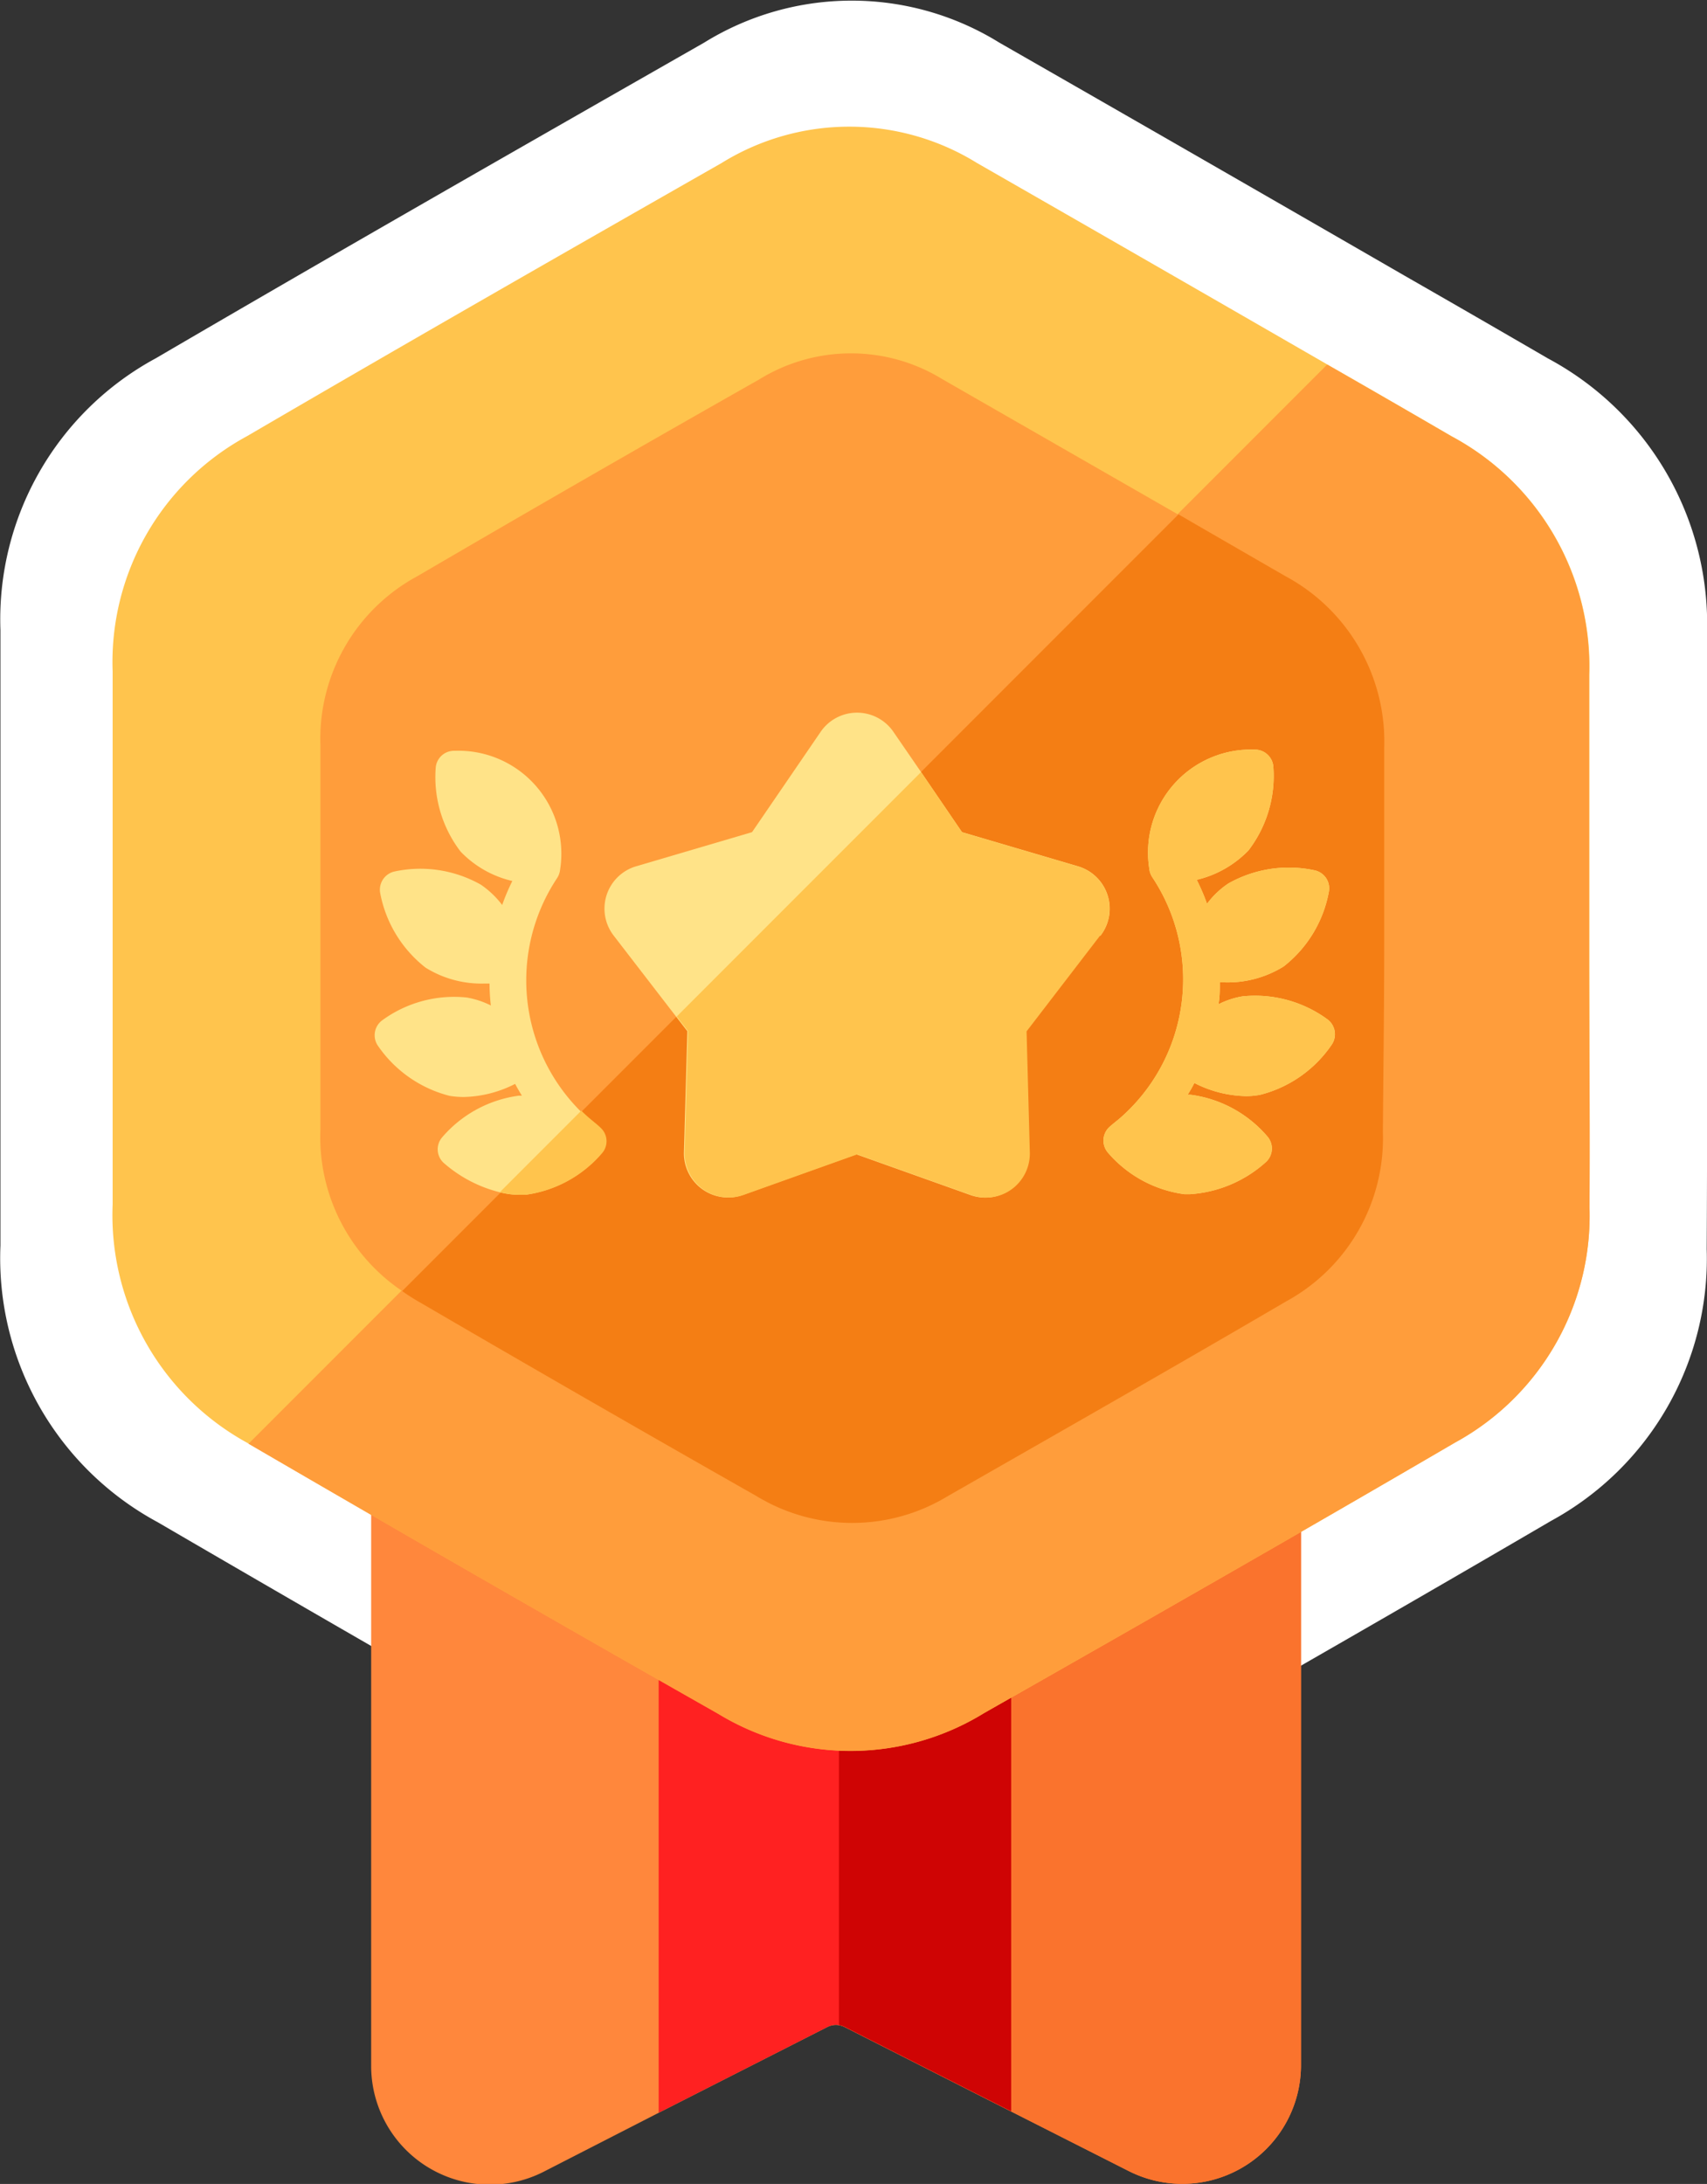 <svg xmlns="http://www.w3.org/2000/svg" width="11.608" height="14.844" viewBox="0 0 11.608 14.844">
  <rect x="0" y="0" width="11.608" height="14.844" fill="#333333" stroke="none"/>
  <g id="Group_163" data-name="Group 163" transform="translate(-1347.67 -334.746)">
    <path id="Path_508" data-name="Path 508" d="M1359.276,343.236a2.03,2.03,0,0,1-1.058,1.847c-1.227.717-2.461,1.42-3.695,2.123a2,2,0,0,1-2.09.007q-1.851-1.049-3.691-2.121l0,0a2.039,2.039,0,0,1-1.069-1.88c0-1.395,0-2.79,0-4.183a2.017,2.017,0,0,1,1.055-1.847c1.239-.724,2.484-1.435,3.73-2.146a1.907,1.907,0,0,1,2.008,0q1.378.789,2.754,1.583.489.28.976.563a2.049,2.049,0,0,1,1.082,1.875c0,.7,0,1.407,0,2.112S1359.28,342.546,1359.276,343.236Z" fill="#fff" fill-rule="evenodd"/>
    <g id="Group_161" data-name="Group 161" transform="translate(1350.196 344.011)">
      <path id="Path_509" data-name="Path 509" d="M1375.569,414.223v4.431a.807.807,0,0,1-1.172.72l-.8-.405-1.132-.574a.116.116,0,0,0-.039-.012.129.129,0,0,0-.077.012l-1.149.584-.781.4a.807.807,0,0,1-1.173-.72v-4.431a.34.34,0,0,1,.34-.34h5.642A.339.339,0,0,1,1375.569,414.223Z" transform="translate(-1369.248 -413.883)" fill="#ff873c"/>
      <path id="Path_510" data-name="Path 510" d="M1399.549,414.223v4.431a.807.807,0,0,1-1.172.72l-.8-.405-1.132-.574a.118.118,0,0,0-.039-.012v-4.5h2.8A.339.339,0,0,1,1399.549,414.223Z" transform="translate(-1393.228 -413.883)" fill="#fa732d"/>
      <path id="Path_511" data-name="Path 511" d="M1388.327,413.883v5.085l-1.132-.574a.115.115,0,0,0-.039-.012.128.128,0,0,0-.077.012l-1.149.584v-5.094Z" transform="translate(-1383.977 -413.883)" fill="#ff2121"/>
      <path id="Path_512" data-name="Path 512" d="M1397.578,413.883v5.085l-1.132-.574a.115.115,0,0,0-.039-.012v-4.5Z" transform="translate(-1393.228 -413.883)" fill="#cf0404"/>
    </g>
    <path id="Path_513" data-name="Path 513" d="M1364.249,349.426a1.757,1.757,0,0,1-.915,1.6c-1.062.62-2.13,1.229-3.2,1.837a1.731,1.731,0,0,1-1.809.006q-1.6-.908-3.194-1.836l0,0a1.765,1.765,0,0,1-.925-1.627c0-1.207,0-2.414,0-3.62a1.746,1.746,0,0,1,.913-1.6c1.072-.626,2.149-1.242,3.228-1.857a1.65,1.65,0,0,1,1.737,0q1.192.683,2.383,1.37.423.242.844.487a1.774,1.774,0,0,1,.937,1.623c0,.609,0,1.218,0,1.828S1364.252,348.829,1364.249,349.426Z" transform="translate(-5.77 -6.475)" fill="#ffc44d" fill-rule="evenodd"/>
    <path id="Path_514" data-name="Path 514" d="M1373.439,360.561a1.264,1.264,0,0,1-.659,1.151c-.764.447-1.534.885-2.3,1.323a1.251,1.251,0,0,1-1.3,0q-1.154-.655-2.3-1.323h0a1.206,1.206,0,0,1-.11-.071,1.261,1.261,0,0,1-.556-1.1c0-.869,0-1.739,0-2.607a1.256,1.256,0,0,1,.658-1.151q1.157-.676,2.324-1.337a1.188,1.188,0,0,1,1.252,0l1.6.918c.039.023.078.046.117.068l.608.351a1.277,1.277,0,0,1,.674,1.169c0,.439,0,.877,0,1.317S1373.442,360.13,1373.439,360.561Z" transform="translate(-16.365 -18.12)" fill="#ff9d3b" fill-rule="evenodd"/>
    <path id="Path_515" data-name="Path 515" d="M1371.25,361.621a1.757,1.757,0,0,1-.916,1.6c-1.062.62-2.13,1.229-3.2,1.837a1.731,1.731,0,0,1-1.809.006q-1.6-.908-3.194-1.836l7.335-7.335q.423.242.844.487a1.774,1.774,0,0,1,.937,1.623c0,.609,0,1.218,0,1.828S1371.254,361.024,1371.25,361.621Z" transform="translate(-12.771 -18.669)" fill="#ff9d3b" fill-rule="evenodd"/>
    <path id="Path_516" data-name="Path 516" d="M1377.633,368.827a1.263,1.263,0,0,1-.659,1.151c-.764.447-1.534.885-2.3,1.323a1.251,1.251,0,0,1-1.3,0q-1.154-.655-2.3-1.323h0a1.188,1.188,0,0,1-.11-.071l5.279-5.279.117.068.608.351a1.276,1.276,0,0,1,.674,1.168c0,.439,0,.877,0,1.317S1377.636,368.4,1377.633,368.827Z" transform="translate(-20.559 -26.386)" fill="#f47e14" fill-rule="evenodd"/>
    <g id="Group_162" data-name="Group 162" transform="translate(1350.221 339.595)">
      <path id="Path_517" data-name="Path 517" d="M1371,381.038a.829.829,0,0,1-.522.284h-.034a.546.546,0,0,1-.14-.018.911.911,0,0,1-.38-.2.125.125,0,0,1-.01-.172.832.832,0,0,1,.523-.284h.02c-.016-.026-.032-.053-.046-.08a.8.8,0,0,1-.347.089.571.571,0,0,1-.1-.008.844.844,0,0,1-.488-.343.126.126,0,0,1,.031-.17.828.828,0,0,1,.575-.155.586.586,0,0,1,.164.054,1.276,1.276,0,0,1-.009-.149h-.035a.719.719,0,0,1-.4-.108.841.841,0,0,1-.309-.509.127.127,0,0,1,.095-.144.837.837,0,0,1,.59.089.627.627,0,0,1,.145.138,1.424,1.424,0,0,1,.069-.163.709.709,0,0,1-.352-.2.832.832,0,0,1-.169-.57.125.125,0,0,1,.129-.115.7.7,0,0,1,.717.807.131.131,0,0,1-.021.059,1.256,1.256,0,0,0,.162,1.586c.021.021.043.041.067.061.039.029.062.05.064.053A.124.124,0,0,1,1371,381.038Z" transform="translate(-1369.459 -378.05)" fill="#ffe388"/>
      <path id="Path_518" data-name="Path 518" d="M1413.33,380.3a.838.838,0,0,1-.487.342.486.486,0,0,1-.1.009.8.8,0,0,1-.348-.089c-.014.027-.029.054-.046.08h.021a.829.829,0,0,1,.522.284.125.125,0,0,1-.009.172.855.855,0,0,1-.52.22h-.034a.832.832,0,0,1-.523-.284.126.126,0,0,1,.01-.172s.026-.023.064-.053a1.252,1.252,0,0,0,.228-1.647.129.129,0,0,1-.02-.059.7.7,0,0,1,.715-.807.126.126,0,0,1,.129.115.832.832,0,0,1-.169.57.718.718,0,0,1-.352.2,1.41,1.41,0,0,1,.07.163.585.585,0,0,1,.145-.138.835.835,0,0,1,.589-.089.125.125,0,0,1,.095.143.835.835,0,0,1-.308.51.722.722,0,0,1-.4.108h-.034c0,.05,0,.1-.009.149a.56.56,0,0,1,.164-.054.834.834,0,0,1,.575.155A.126.126,0,0,1,1413.33,380.3Z" transform="translate(-1406.824 -378.05)" fill="#ffe388"/>
      <path id="Path_519" data-name="Path 519" d="M1386.129,377.671l-.5.651.022.821a.3.3,0,0,1-.123.252.3.3,0,0,1-.177.057.3.3,0,0,1-.1-.018l-.774-.276-.773.276a.3.3,0,0,1-.4-.292l.023-.821-.077-.1-.424-.55a.3.3,0,0,1,.153-.471l.788-.232.464-.678a.3.3,0,0,1,.5,0l.185.269.279.409.788.232a.3.3,0,0,1,.154.471Z" transform="translate(-1381.204 -376.161)" fill="#ffe388"/>
    </g>
    <path id="Path_520" data-name="Path 520" d="M1377.389,399.355a.124.124,0,0,1,.011.172.829.829,0,0,1-.522.284h-.034a.548.548,0,0,1-.14-.018l.554-.554c.021.021.043.041.067.061C1377.363,399.331,1377.387,399.352,1377.389,399.355Z" transform="translate(-25.635 -56.944)" fill="#ffc44d" fill-rule="evenodd"/>
    <path id="Path_521" data-name="Path 521" d="M1389.8,380.682l-.5.651.022.821a.3.3,0,0,1-.123.252.3.3,0,0,1-.177.057.3.3,0,0,1-.1-.018l-.774-.276-.773.276a.3.3,0,0,1-.4-.292l.023-.821-.077-.1,1.661-1.661.279.409.788.232a.3.3,0,0,1,.153.471Z" transform="translate(-34.649 -39.577)" fill="#ffc44d" fill-rule="evenodd"/>
    <path id="Path_522" data-name="Path 522" d="M1413.33,380.3a.838.838,0,0,1-.487.342.486.486,0,0,1-.1.009.8.8,0,0,1-.348-.089c-.014.027-.029.054-.046.08h.021a.829.829,0,0,1,.522.284.125.125,0,0,1-.009.172.855.855,0,0,1-.52.22h-.034a.832.832,0,0,1-.523-.284.126.126,0,0,1,.01-.172s.026-.023.064-.053a1.252,1.252,0,0,0,.228-1.647.129.129,0,0,1-.02-.059.7.7,0,0,1,.715-.807.126.126,0,0,1,.129.115.832.832,0,0,1-.169.57.718.718,0,0,1-.352.2,1.41,1.41,0,0,1,.07.163.585.585,0,0,1,.145-.138.835.835,0,0,1,.589-.089.125.125,0,0,1,.095.143.835.835,0,0,1-.308.51.722.722,0,0,1-.4.108h-.034c0,.05,0,.1-.009.149a.56.56,0,0,1,.164-.054.834.834,0,0,1,.575.155A.126.126,0,0,1,1413.33,380.3Z" transform="translate(-56.603 -38.455)" fill="#ffc44d" fill-rule="evenodd"/>
  </g>
</svg>
